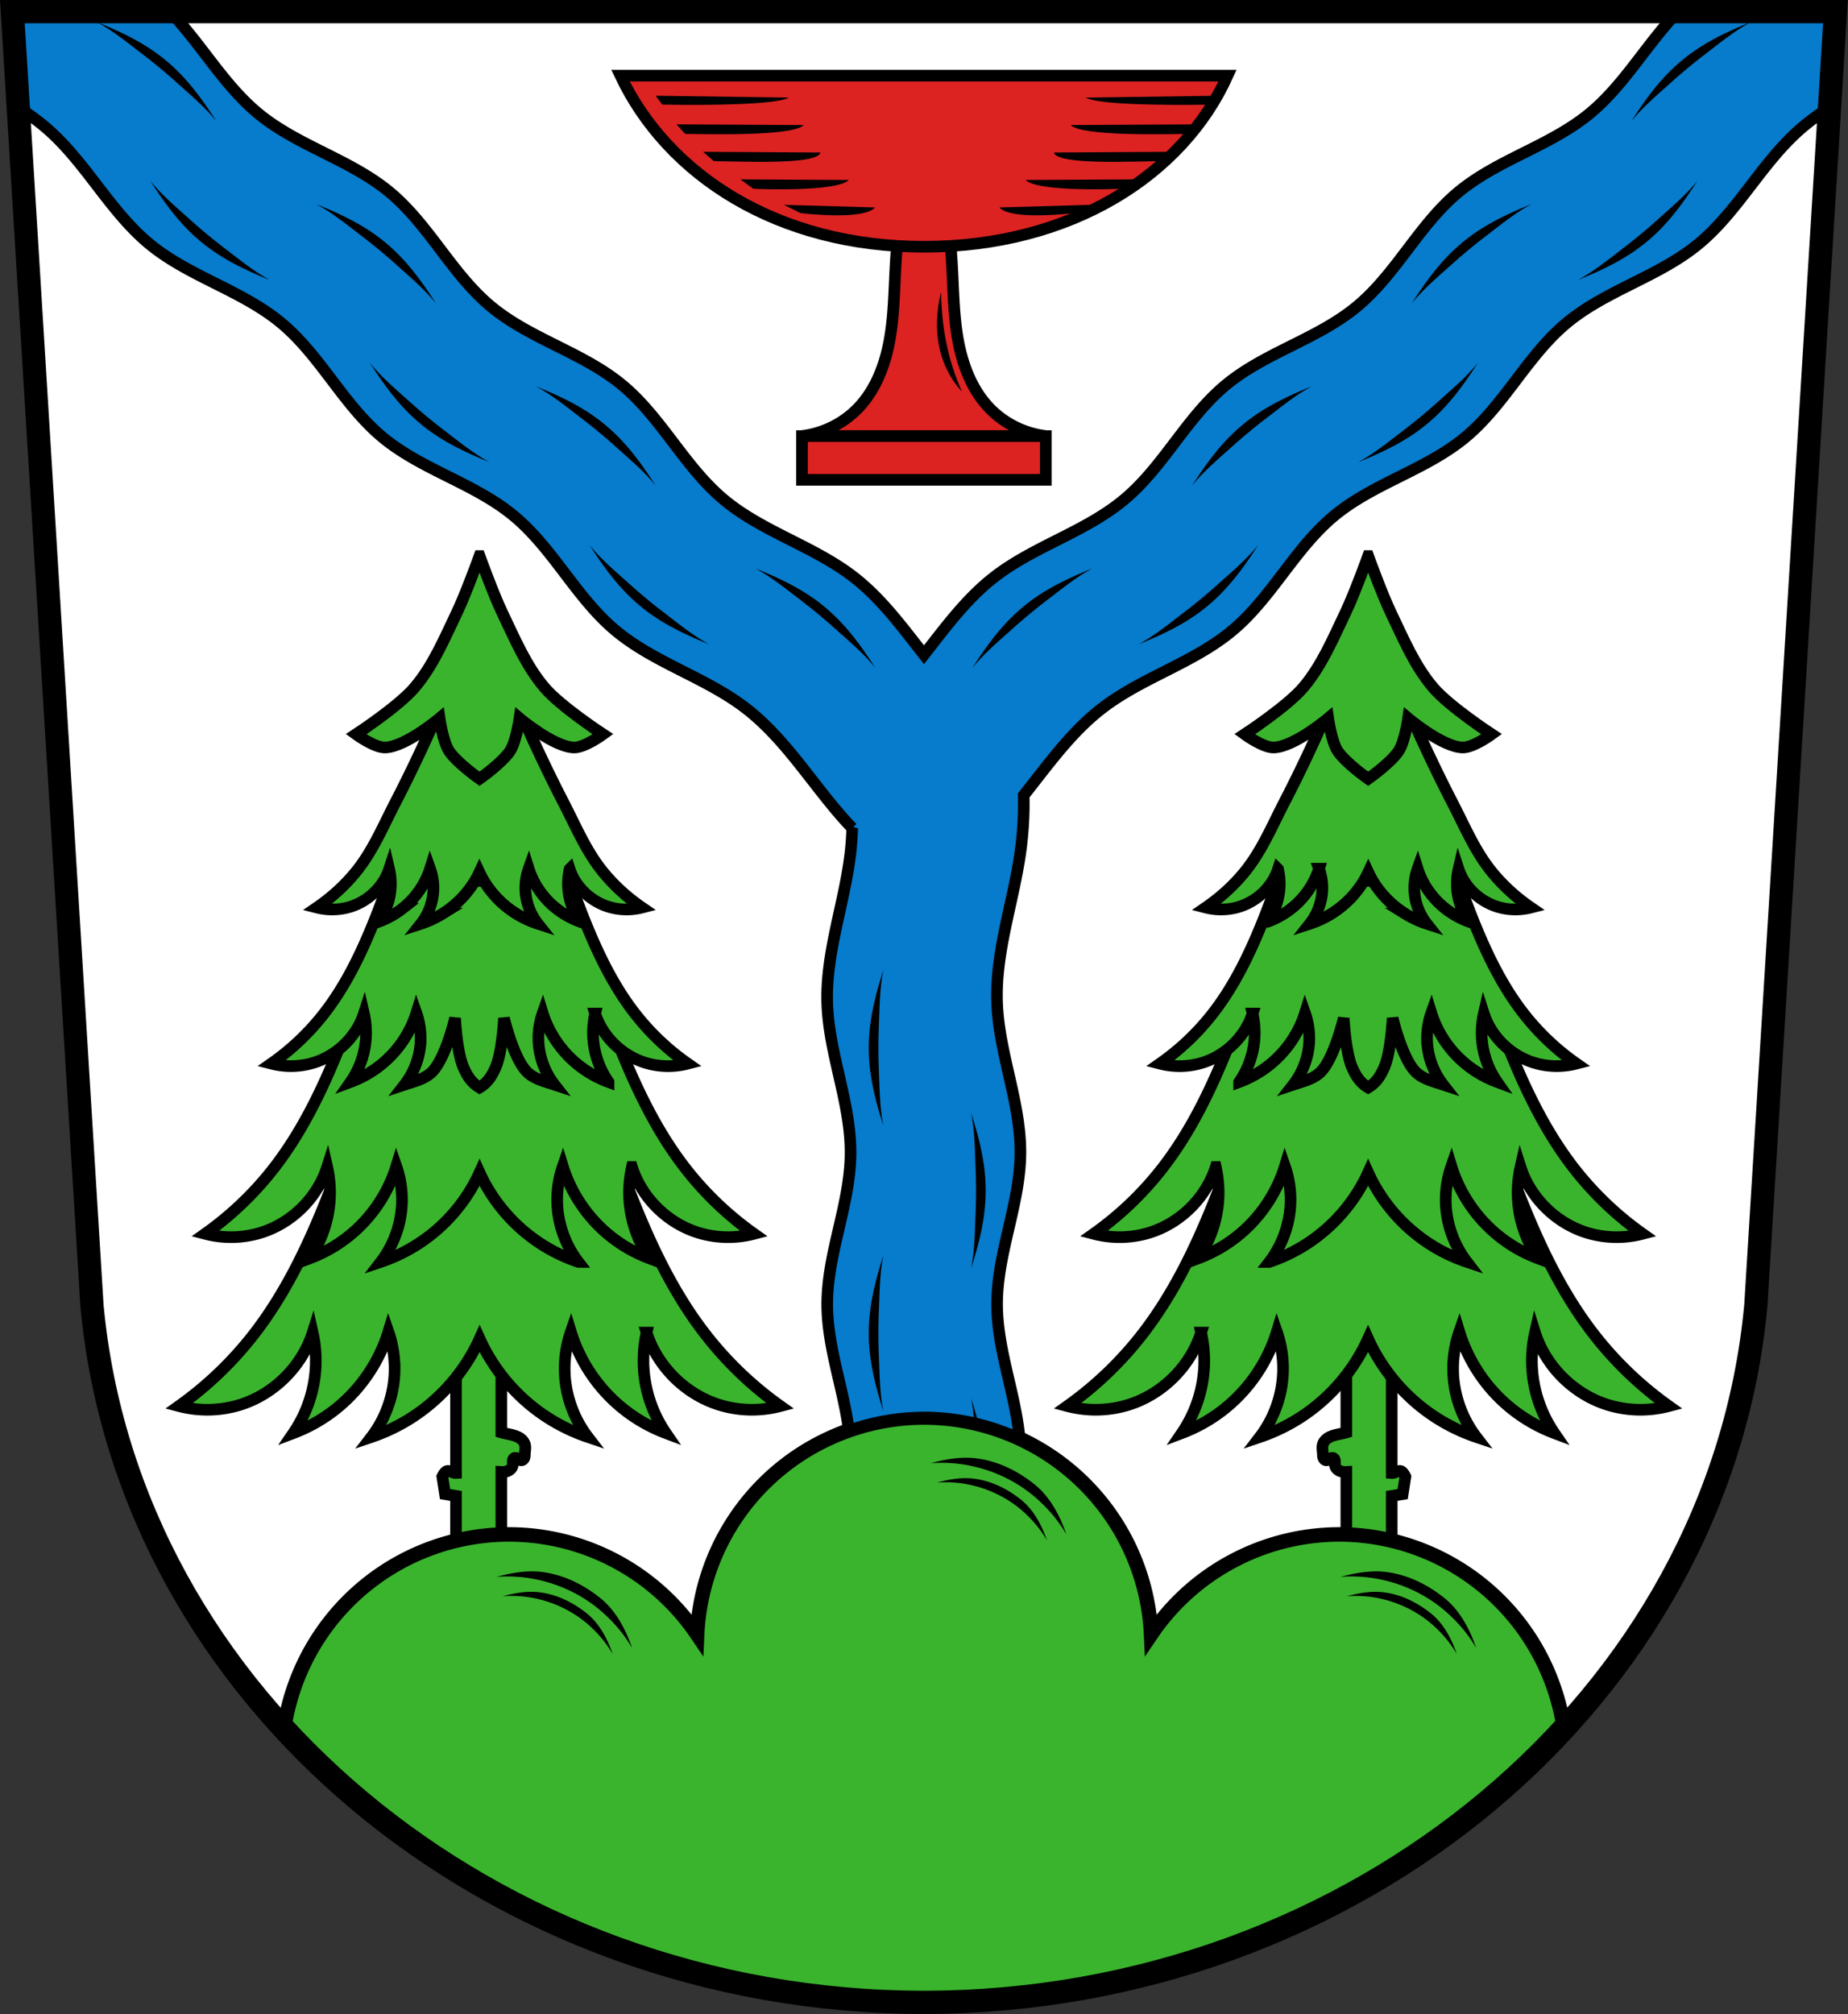 <svg viewBox="0 0 636.2 693.2" xmlns="http://www.w3.org/2000/svg" xmlns:xlink="http://www.w3.org/1999/xlink"><rect x="0" y="0" width="636.2" height="693.2" fill="#333333" stroke="none"/><g fill="#fff"><path id="c" d="m4.256 4 27.41 445.4c12.58 135 137.7 239.7 286.4 239.8 148.7-.088 273.8-104.8 286.4-239.8L631.876 4h-313.8z"/></g><g id="a" fill="#3ab42d" stroke="#000" stroke-width="4"><path d="M172.6 451.8v41.23c1.672.495 3.453.663 5.082 1.299.664.259 1.302.6 1.84 1.068.537.468.97 1.07 1.17 1.754.15.515.167 1.06.137 1.596-.031.536-.108 1.07-.137 1.605-.025.461-.016.931-.166 1.367a1.501 1.501 0 0 1-.354.588c-.164.162-.38.278-.609.303-.219.023-.441-.038-.641-.131s-.383-.219-.568-.338a2.4 2.4 0 0 0-.588-.295c-.211-.063-.65.001-.65.001s-.342.238-.438.422a1.486 1.486 0 0 0-.152.598c-.027.413.058.828.025 1.24a2.425 2.425 0 0 1-.57 1.35c-.319.38-.741.669-1.199.859-.685.285-1.436.352-2.182.311v33.05h-15.62v-24.79l-3.766-.615-.939-6.02s.75-1.605 1.504-1.881c1.022-.374 2.103.715 3.201.633v-55.21z"/><path d="m165.1 391.6 45.25.799a380.71 380.71 0 0 0 8.25 22.36c6.357 15.69 13.84 31.07 24.22 44.45a122.434 122.434 0 0 0 25.82 24.75 38.26 38.26 0 0 1-20.49-.266c-11.91-3.497-21.8-13.19-25.55-25.02a43.986 43.986 0 0 0-1.064 10.91 44.276 44.276 0 0 0 7.719 23.69 54.237 54.237 0 0 1-14.9-8.518c-8.382-6.752-14.68-16.06-17.83-26.35a38.796 38.796 0 0 0-2.129 12.78c.025 8.396 2.876 16.76 7.984 23.42a63.092 63.092 0 0 1-13.84-6.654c-10.2-6.543-18.44-16.1-23.42-27.15-4.977 11.05-13.22 20.6-23.42 27.15a63.092 63.092 0 0 1-13.84 6.654c5.108-6.663 7.959-15.02 7.984-23.42a38.835 38.835 0 0 0-2.129-12.78c-3.152 10.29-9.45 19.6-17.83 26.35a54.395 54.395 0 0 1-14.9 8.518 44.26 44.26 0 0 0 7.719-23.69 44.015 44.015 0 0 0-1.064-10.91c-3.747 11.83-13.64 21.52-25.55 25.02a38.272 38.272 0 0 1-20.49.266 122.797 122.797 0 0 0 25.82-24.75c10.37-13.38 17.86-28.76 24.22-44.45a377.82 377.82 0 0 0 8.25-22.36l45.24-.799z"/><path d="m165.1 340.7 41.28.726a345.027 345.027 0 0 0 7.527 20.33c5.8 14.26 12.63 28.25 22.1 40.41a111.635 111.635 0 0 0 23.56 22.5 35.043 35.043 0 0 1-18.7-.242c-10.86-3.179-19.89-11.99-23.31-22.75a39.88 39.88 0 0 0-.971 9.921c.213 7.652 2.691 15.23 7.04 21.54a49.653 49.653 0 0 1-13.6-7.744c-7.648-6.139-13.39-14.6-16.27-23.96a35.151 35.151 0 0 0-1.942 11.62c.023 7.633 2.624 15.24 7.285 21.29a57.711 57.711 0 0 1-12.63-6.05c-9.307-5.949-16.83-14.64-21.37-24.68-4.541 10.05-12.06 18.73-21.37 24.68a57.603 57.603 0 0 1-12.63 6.05c4.661-6.06 7.262-13.66 7.285-21.29a35.212 35.212 0 0 0-1.942-11.62c-2.876 9.357-8.622 17.82-16.27 23.96a49.609 49.609 0 0 1-13.6 7.744 40.113 40.113 0 0 0 7.04-21.54 39.875 39.875 0 0 0-.971-9.921c-3.419 10.76-12.45 19.57-23.31 22.75a35.053 35.053 0 0 1-18.7.242c8.9-6.3 16.86-13.91 23.56-22.5 9.465-12.16 16.3-26.15 22.1-40.41a340.936 340.936 0 0 0 7.527-20.33l41.28-.726z"/><path d="m165.1 303.2 31.32.545a253.838 253.838 0 0 0 5.713 15.22c4.401 10.68 9.585 21.16 16.77 30.27a84.362 84.362 0 0 0 17.87 16.86 26.924 26.924 0 0 1-14.19-.18c-8.243-2.382-15.1-8.983-17.69-17.04a29.493 29.493 0 0 0-.736 7.432c.162 5.732 2.042 11.41 5.344 16.13a37.81 37.81 0 0 1-10.32-5.801c-5.803-4.598-10.16-10.93-12.35-17.94a26.001 26.001 0 0 0-1.475 8.699c.018 5.718 1.991 11.41 5.527 15.95-3.366-1.119-7.135-1.984-9.582-4.533-4.612-4.804-7.801-18.4-7.801-18.4s-.562 11.87-2.953 17.15c-1.194 2.639-2.561 5.03-5.459 6.762-2.898-1.735-4.266-4.122-5.461-6.762-2.393-5.287-2.955-17.16-2.955-17.16s-3.188 13.59-7.801 18.4c-2.447 2.549-6.216 3.414-9.582 4.533 3.537-4.538 5.51-10.23 5.527-15.95a26 26 0 0 0-1.473-8.699c-2.182 7.01-6.542 13.34-12.35 17.94a37.778 37.778 0 0 1-10.32 5.801c3.302-4.725 5.182-10.4 5.344-16.13a29.545 29.545 0 0 0-.738-7.432c-2.594 8.06-9.447 14.66-17.69 17.04a26.933 26.933 0 0 1-14.19.18 84.049 84.049 0 0 0 17.87-16.86c7.182-9.109 12.37-19.59 16.77-30.27a254.352 254.352 0 0 0 5.713-15.22z"/><path d="M174.9 234.8a188.565 188.565 0 0 0 4.064 9.824c4.726 10.64 9.642 21.2 15 31.54 4.094 7.899 7.58 16.28 13.09 23.26 3.928 4.984 8.682 9.327 13.95 12.95-3.613.93-7.489.882-11.08-.139-6.434-1.83-11.78-6.902-13.81-13.09a22.317 22.317 0 0 0-.574 5.711c.126 4.405 1.594 8.767 4.172 12.4a29.697 29.697 0 0 1-8.06-4.457c-4.53-3.534-7.933-8.404-9.637-13.79a19.712 19.712 0 0 0-1.15 6.686c.014 4.394 1.554 8.772 4.314 12.26a34.602 34.602 0 0 1-7.479-3.484c-5.513-3.425-9.968-8.426-12.66-14.21-2.69 5.783-7.145 10.78-12.66 14.21a34.558 34.558 0 0 1-7.479 3.484c2.761-3.487 4.301-7.865 4.314-12.26a19.72 19.72 0 0 0-1.15-6.686c-1.704 5.387-5.109 10.26-9.639 13.79a29.64 29.64 0 0 1-8.05 4.457c2.578-3.632 4.046-7.993 4.172-12.4a22.361 22.361 0 0 0-.574-5.711c-2.025 6.192-7.376 11.26-13.81 13.09a21.326 21.326 0 0 1-11.07.139c5.272-3.626 10.02-7.969 13.95-12.95 5.508-6.988 8.993-15.36 13.09-23.26 5.356-10.33 10.27-20.9 15-31.54 1.439-3.239 2.811-6.508 4.064-9.824l8.06 11.27 1.789-.031 1.789.031z"/><path d="M165.1 191.4s4.758 13.12 7.773 19.41c4.287 8.929 8.188 18.34 14.61 25.87 5.566 6.53 20.12 16.05 20.12 16.05s-6.382 4.678-10.06 4.551c-7.07-.244-18.69-10.06-18.69-10.06s-1.116 7.767-3.113 11.02c-2.526 4.114-10.65 9.818-10.65 9.818s-8.122-5.704-10.65-9.818c-1.997-3.253-3.113-11.02-3.113-11.02s-11.62 9.816-18.69 10.06c-3.679.127-10.06-4.551-10.06-4.551s14.56-9.521 20.12-16.05c6.425-7.538 10.33-16.94 14.61-25.87 3.02-6.282 7.773-19.41 7.773-19.41z"/></g><use transform="matrix(-1 0 0 1 636.1 0)" xlink:href="#a"/><path d="M318.1 487.9a78.28 78.28 0 0 0-78.1 74.66 78.28 78.28 0 0 0-64.82-34.42 78.28 78.28 0 0 0-77.38 66.89c53.05 57.63 132.6 94.12 220.3 94.16 87.72-.052 167.2-36.54 220.3-94.15a78.28 78.28 0 0 0-77.35-66.9 78.28 78.28 0 0 0-64.77 34.44 78.28 78.28 0 0 0-78.16-74.68z" fill="#3ab42d" stroke="#000" stroke-width="5"/><path id="d" d="M182.2 547.9c-3.099.095-6.16.7-9.143 1.521 11.55-.913 23.41 3.451 31.55 11.72 2.437 2.426 4.588 5.151 6.301 8.137-1.884-5.542-4.814-10.97-9.606-14.52-5.414-4.154-12.18-7.065-19.1-6.855m.003-7.031c-3.824.117-7.6.865-11.28 1.877 13.84-1.087 28.07 3.941 38.05 13.62 3.362 3.199 6.318 6.844 8.63 10.87-2.297-6.726-5.809-13.33-11.58-17.7-5.959-4.667-13.19-7.991-20.79-8.614a31.577 31.577 0 0 0-3.035-.05"/><g fill="#d22" stroke="#000" stroke-width="4"><path d="M276.1 150.1h83.93v15.06H276.1zM309.6 75.98a289.142 289.142 0 0 0-1.332 16.23c-.456 8.489-.543 17.04-2.121 25.39-1.579 8.353-4.784 16.63-10.65 22.78-5.1 5.341-12.1 8.829-19.43 9.688h83.94c-7.335-.858-14.34-4.346-19.44-9.688-5.87-6.148-9.07-14.43-10.65-22.78-1.579-8.353-1.665-16.9-2.121-25.39a288.294 288.294 0 0 0-1.332-16.23h-8.428z"/><path d="M422.6 26.04c-15.43 34.19-54 58.9-104.5 58.89-50.54-.009-88.29-24.72-104.5-58.89z"/></g><use transform="matrix(-1 0 0 1 645.3 0)" xlink:href="#b"/><path d="M324 100.5c.023 3.111.201 6.221.532 9.315.471 4.399 1.253 8.767 2.395 13.04a79.336 79.336 0 0 0 4.258 11.98 32.12 32.12 0 0 1-6.387-10.38c-1.876-4.981-2.484-10.39-2.129-15.7.186-2.784.632-5.55 1.331-8.25"/><path id="b" d="m419.6 32.95-45.85.644c3.988 2.382 25.87 2.704 43.58 2.407m-48.71 7.045c3.647 3.89 32.49 3.141 40.82 3.051l2.973-3.292zm-5.786 9.452c.976 4.412 27.63 2.983 36.72 2.983l3.699-3.227zm-9.743 9.452c4.271 4.322 32.87 3.02 32.87 3.02l4.427-3.22zm-9.034 9.452c3.995 4.628 25.68 1.94 25.68 1.94l5.679-2.833z"/><path d="m4.255 4 2.029 32.97c3.756 2.396 7.355 5.01 10.69 7.998 13.07 11.7 21.22 28.24 34.83 39.3 13.62 11.06 31.59 15.72 45.07 26.95s21.32 28.1 34.83 39.3 31.54 15.79 45.07 26.95 21.44 27.97 34.83 39.3 31.16 16.27 45.07 26.95c13.92 10.69 23.02 26.33 34.83 39.3.614.674 1.248 1.33 1.877 1.99a98.441 98.441 0 0 1-.574 8.301c-1.981 17.43-8.555 34.36-8.02 51.9.532 17.53 8.165 34.36 8.02 51.9-.141 17.54-8.06 34.35-8.02 51.9.029 14.7 5.622 28.88 7.443 43.4a78.28 78.28 0 0 1 25.85-4.521 78.28 78.28 0 0 1 32.93 7.322c-1.378-15.51-7.705-30.56-7.744-46.2-.044-17.54 7.847-34.36 8.02-51.9.175-17.54-7.364-34.37-8.02-51.9-.658-17.53 5.577-34.52 8.02-51.9a120.58 120.58 0 0 0 1.137-19.54c8.454-10.64 16.33-21.81 27.06-30.05 13.91-10.68 31.68-15.62 45.07-26.95s21.3-28.14 34.83-39.3c13.53-11.17 31.56-15.75 45.07-26.95s21.35-28.07 34.83-39.3 31.45-15.89 45.07-26.95c13.61-11.06 21.76-27.61 34.83-39.3 3.338-2.986 6.937-5.6 10.69-7.996l2.029-32.97h-54.25c-10.81 11.19-18.54 25.4-30.62 35.26-13.6 11.09-31.59 15.72-45.07 26.95s-21.32 28.1-34.83 39.3-31.54 15.78-45.07 26.95-21.41 28-34.83 39.3c-13.41 11.31-31.24 16.17-45.07 26.95-9.476 7.384-16.62 17.15-24.07 26.64-7.457-9.488-14.6-19.25-24.07-26.64-13.84-10.78-31.66-15.65-45.07-26.95-13.42-11.31-21.3-28.13-34.83-39.3s-31.56-15.75-45.07-26.95-21.34-28.08-34.83-39.3c-13.48-11.23-31.48-15.86-45.07-26.95-12.08-9.855-19.81-24.07-30.62-35.26H4.272zm306.3 685.1c.143.004.287.006.43.001a7.706 7.706 0 0 0-.43-.001zm14.98 0a9.113 9.113 0 0 1-.496.001c.165-.004.331-.006.496-.001z" fill="#077bcc" stroke="#000" stroke-width="4"/><path id="e" d="M283.9 208.9a62.033 62.033 0 0 1 5.186 4.823c4.694 4.9 8.607 10.47 12.22 16.12-3.975-4.914-8.887-9.03-13.6-13.27a194.62 194.62 0 0 0-12.05-9.995c-5.04-3.845-9.995-7.91-15.56-10.91 6.224 2.505 12.42 5.318 18.11 9.02a62.204 62.204 0 0 1 5.699 4.203m-75.61-62.7a62.033 62.033 0 0 1 5.186 4.823 77.098 77.098 0 0 1 4.975 5.765c.522.665 1.035 1.337 1.539 2.01 2.02 2.712 3.898 5.517 5.704 8.343-3.975-4.914-8.887-9.03-13.6-13.27a194.62 194.62 0 0 0-12.05-9.995c-4.41-3.365-8.755-6.896-13.5-9.734a52.083 52.083 0 0 0-2.057-1.17c1.555.626 3.108 1.271 4.652 1.945.772.337 1.542.679 2.309 1.032 3.835 1.761 7.588 3.727 11.14 6.04a59.548 59.548 0 0 1 2.904 2.02c.951.701 1.884 1.43 2.795 2.186l.008.006zm-75.61-62.7a61.929 61.929 0 0 1 5.186 4.823c4.694 4.9 8.605 10.47 12.22 16.12a55.085 55.085 0 0 0-1.532-1.806c-3.667-4.139-7.944-7.758-12.07-11.47a194.62 194.62 0 0 0-12.05-9.995c-5.04-3.845-9.994-7.909-15.56-10.9 6.224 2.505 12.42 5.317 18.11 9.02a62.019 62.019 0 0 1 5.701 4.205m-75.61-62.7a62.033 62.033 0 0 1 5.186 4.823c4.694 4.9 8.605 10.47 12.22 16.12-3.975-4.914-8.887-9.03-13.6-13.27a194.62 194.62 0 0 0-12.05-9.995c-5.04-3.845-9.994-7.909-15.56-10.9 6.224 2.505 12.42 5.317 18.11 9.02a62.068 62.068 0 0 1 5.701 4.205m187.1 201c-6.224-2.505-12.42-5.319-18.11-9.02a61.862 61.862 0 0 1-10.88-9.03c-4.694-4.9-8.607-10.47-12.22-16.12 3.975 4.914 8.886 9.03 13.6 13.27a194.62 194.62 0 0 0 12.05 9.995c5.04 3.846 9.997 7.911 15.56 10.91m-75.61-62.7c-6.224-2.505-12.42-5.317-18.11-9.02a62.302 62.302 0 0 1-10.89-9.03c-4.694-4.9-8.605-10.47-12.22-16.12 3.975 4.914 8.885 9.03 13.6 13.27a194.62 194.62 0 0 0 12.05 9.995c5.04 3.846 9.997 7.911 15.56 10.91m-75.61-62.7c-6.224-2.505-12.42-5.317-18.11-9.02a62.302 62.302 0 0 1-10.89-9.03c-4.694-4.9-8.605-10.47-12.22-16.12 3.975 4.914 8.885 9.03 13.6 13.27a194.62 194.62 0 0 0 12.05 9.995c5.04 3.846 9.997 7.911 15.56 10.91"/><path d="M304.1 333.9c-2.045 6.39-3.836 12.96-4.611 19.7a61.924 61.924 0 0 0-.402 7.07c0 2.367.134 4.734.402 7.07.775 6.741 2.567 13.31 4.611 19.7-1.246-6.196-1.281-12.61-1.537-18.94a193.788 193.788 0 0 1 0-15.66c.256-6.333.292-12.74 1.537-18.94m30.22 49.12c1.246 6.196 1.281 12.6 1.537 18.94.211 5.214.211 10.44 0 15.66-.256 6.334-.292 12.74-1.537 18.94 2.045-6.39 3.836-12.96 4.611-19.7a62.256 62.256 0 0 0 0-14.14c-.775-6.741-2.567-13.31-4.611-19.7m-30.22 49.11c-2.045 6.39-3.836 12.96-4.611 19.7a61.924 61.924 0 0 0-.377 8.843c.05 1.774.175 3.544.377 5.297.775 6.741 2.567 13.31 4.611 19.7a52.392 52.392 0 0 1-.412-2.332c-.845-5.465-.901-11.07-1.125-16.61a193.788 193.788 0 0 1 0-15.66c.256-6.333.292-12.74 1.537-18.94m30.22 49.12c.571 2.84.88 5.724 1.08 8.625a78.28 78.28 0 0 1 1.529.418c-.765-3.052-1.657-6.067-2.609-9.04"/><use fill="none" stroke="#000" stroke-width="8" xlink:href="#c"/><use x="149.5" y="-39.12" xlink:href="#d"/><use x="290.6" xlink:href="#d"/><use transform="matrix(-1 0 0 1 636.1 0)" xlink:href="#e"/></svg>
